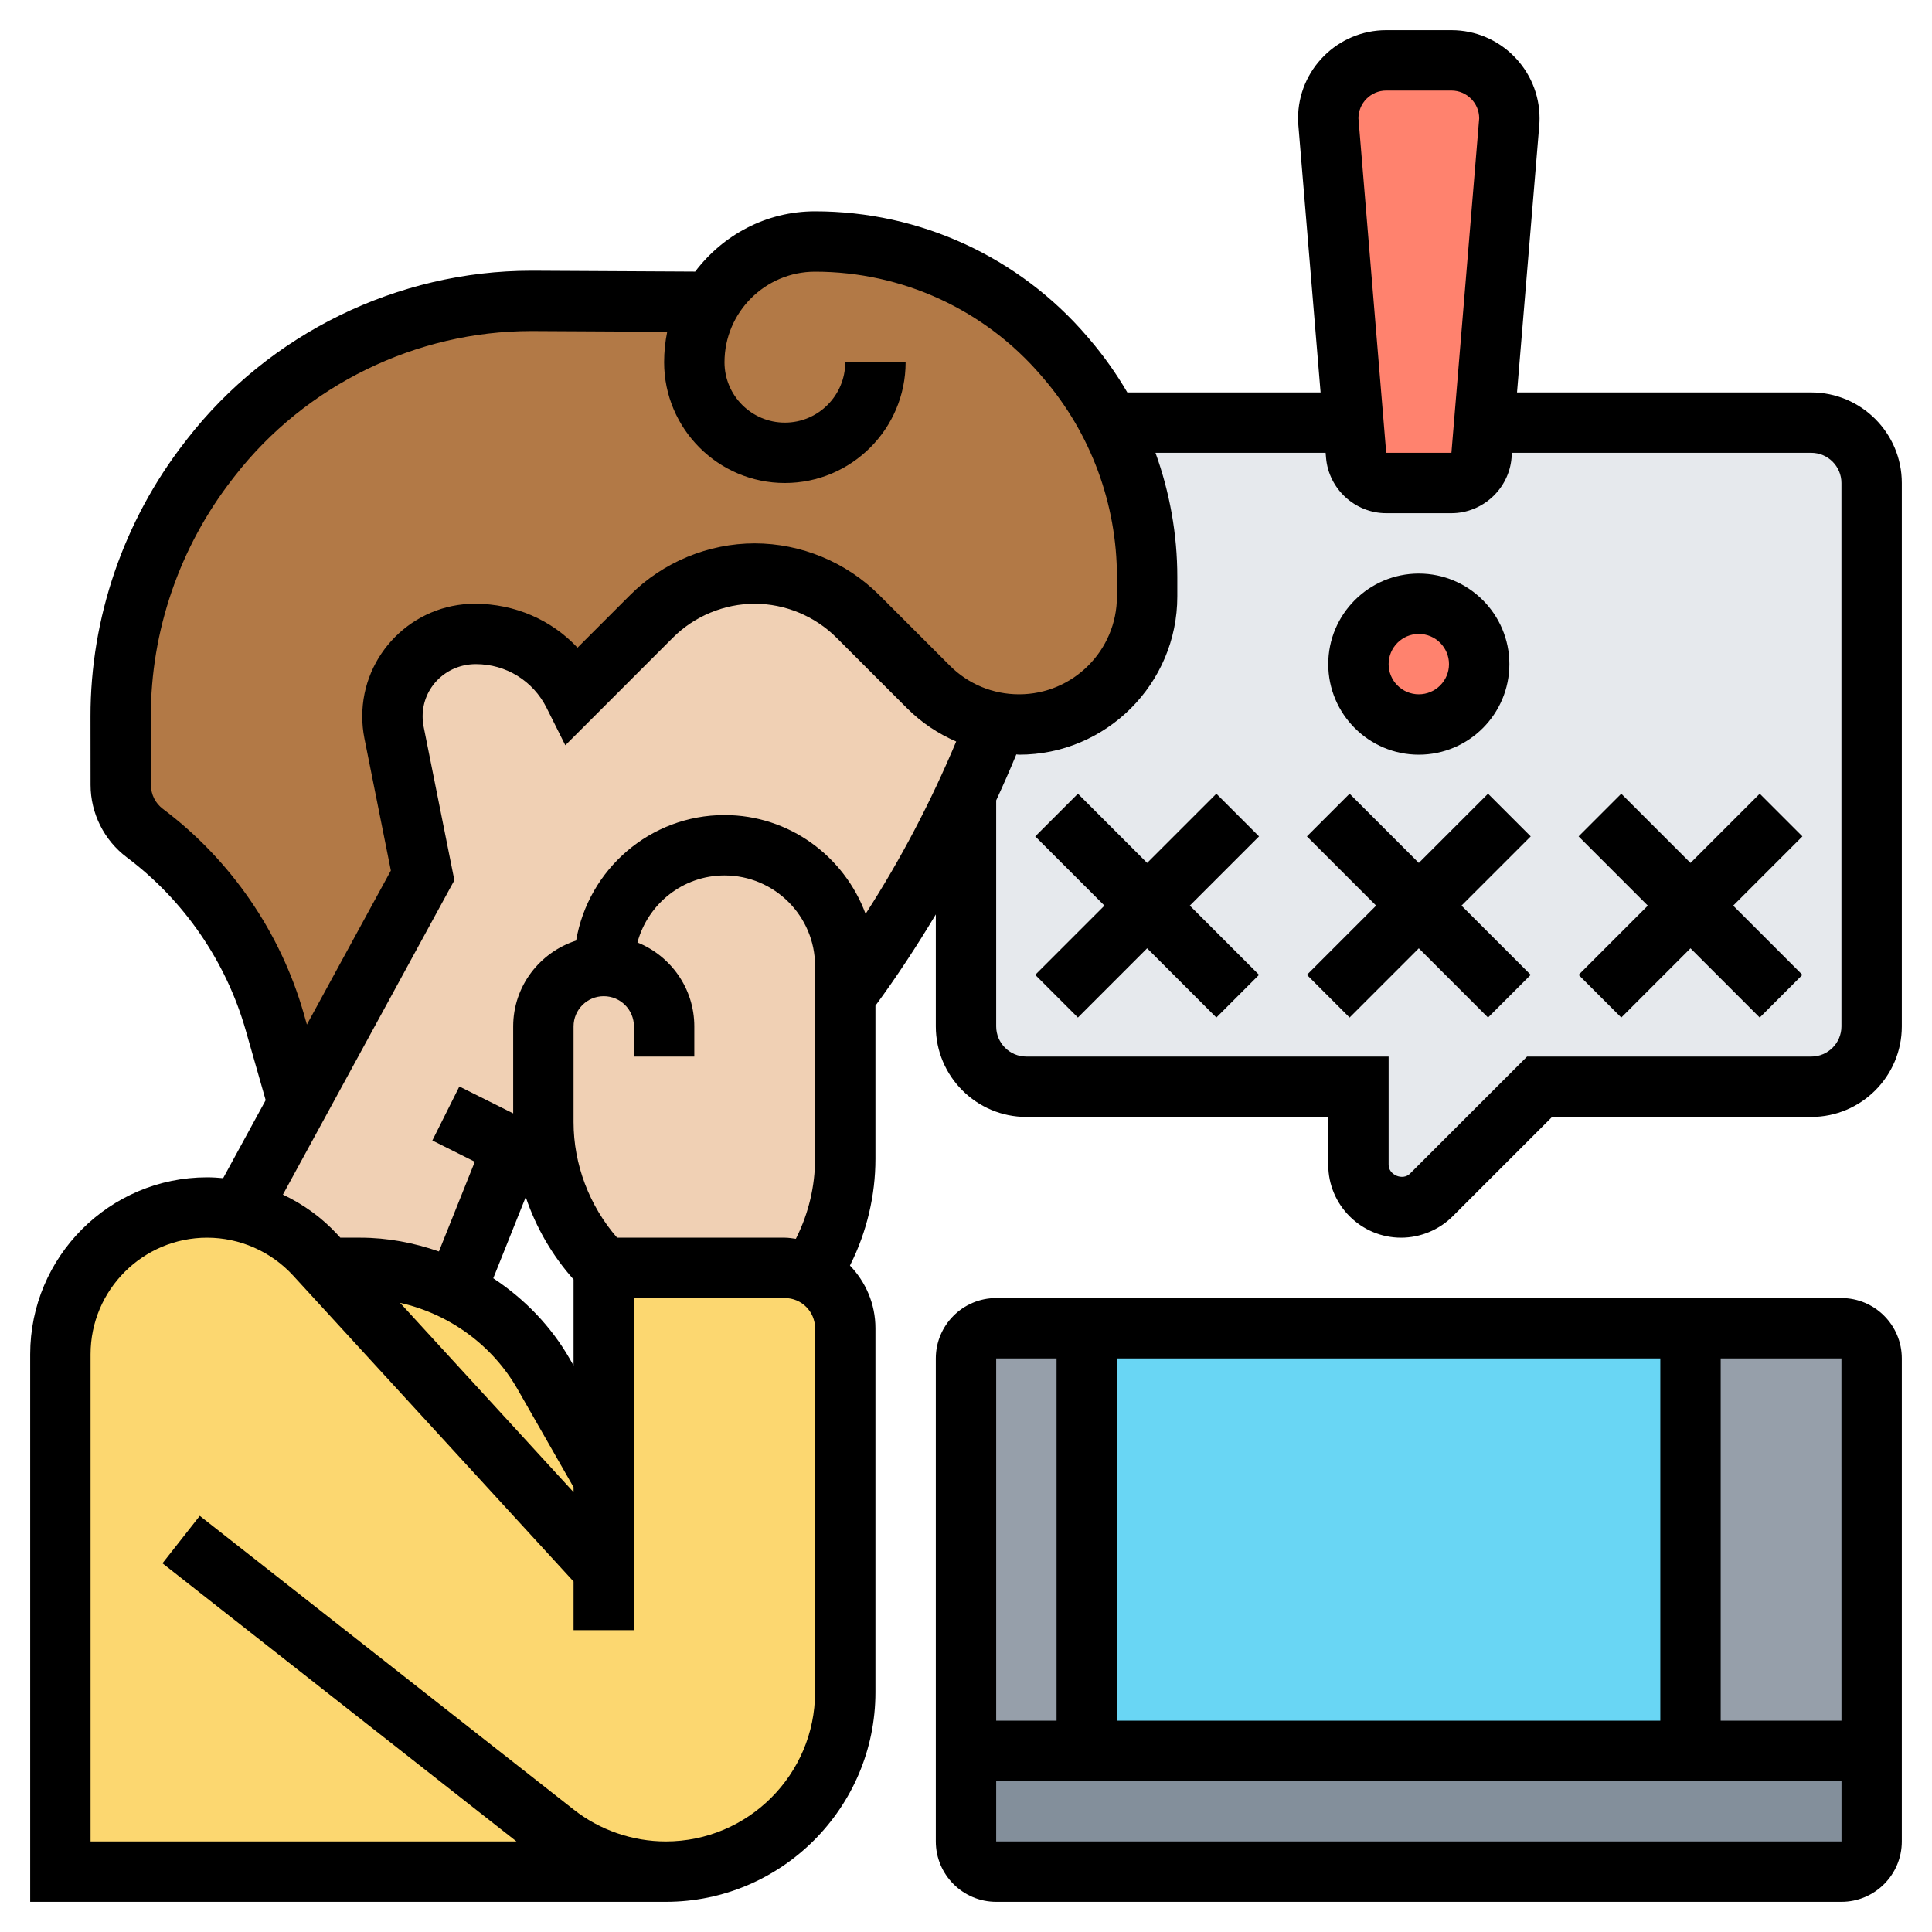 <svg id="_x33_0" enable-background="new 0 0 64 64" height="512" viewBox="0 0 64 64" width="512" xmlns="http://www.w3.org/2000/svg"><g><g><g><path d="m60 14h-23.24c.81 1.57 1.24 3.32 1.24 5.11v.65c0 1.17-.48 2.23-1.24 3-.77.76-1.83 1.24-3 1.24-.26 0-.51-.02-.76-.07l-.14.43c-.27.67-.56 1.33-.86 1.98v7.66c0 1.1.9 2 2 2h11v2.59c0 .78.63 1.41 1.41 1.41.38 0 .74-.15 1-.41l3.59-3.59h9c1.1 0 2-.9 2-2v-18c0-1.1-.9-2-2-2z" fill="#e6e9ed"/></g><g><path d="m50 3.92c0 .05 0 .11-.01.16l-.82 9.92-.09 1.08c-.05.52-.48.92-1 .92h-2.16c-.52 0-.95-.4-1-.92l-.09-1.08-.82-9.92c-.01-.05-.01-.11-.01-.16 0-.53.22-1.01.56-1.36.35-.34.83-.56 1.36-.56h2.16c1.06 0 1.92.86 1.92 1.92z" fill="#ff826e"/></g><g><circle cx="47" cy="22" fill="#ff826e" r="2"/></g><g><path d="m23.54 10c.17-.3.39-.58.63-.83.73-.72 1.73-1.17 2.83-1.17 3.17 0 6.19 1.39 8.25 3.8l.08.08c.56.65 1.04 1.36 1.43 2.12.81 1.57 1.24 3.32 1.24 5.11v.65c0 1.17-.48 2.23-1.24 3-.77.76-1.83 1.24-3 1.24-.26 0-.51-.02-.76-.07-.85-.15-1.63-.56-2.24-1.17l-2.35-2.35c-.9-.9-2.13-1.41-3.41-1.41s-2.51.51-3.41 1.41l-2.59 2.59c-.61-1.23-1.87-2-3.24-2h-.03c-.75 0-1.44.3-1.93.8-.5.49-.8 1.18-.8 1.93 0 .18.02.36.05.54l.95 4.73-4.12 7.55-.78-2.7c-.71-2.5-2.22-4.69-4.3-6.25-.5-.38-.8-.97-.8-1.6 0-.6 0-1.41 0-2.27-.01-3.05 1.01-6.03 2.9-8.46l.09-.11c2.56-3.3 6.5-5.21 10.68-5.19z" fill="#b27946"/></g><g><path d="m22.06 62h-20.06v-17.14c0-1.34.54-2.56 1.42-3.44s2.1-1.42 3.44-1.42c.36 0 .72.04 1.07.12.96.22 1.84.72 2.52 1.46l.38.42 9.17 10v-3-7h6c.07 0 .14 0 .2.01 1.01.1 1.8.96 1.8 1.99v12.06c0 3.28-2.66 5.94-5.94 5.94z" fill="#fcd770"/></g><g><path d="m20 49v3l-9.17-10h1.11c1.12 0 2.2.27 3.16.75 1.2.62 2.23 1.57 2.92 2.78z" fill="#fcd770"/></g><g><path d="m62 58v3c0 .55-.45 1-1 1h-28c-.55 0-1-.45-1-1v-3h4 20z" fill="#838f9b"/></g><g><path d="m36 44v14h-4v-13c0-.55.45-1 1-1z" fill="#969faa"/></g><g><path d="m62 45v13h-6v-14h5c.55 0 1 .45 1 1z" fill="#969faa"/></g><g><path d="m36 44h20v14h-20z" fill="#69d6f4"/></g><g><path d="m30.76 22.76c.61.61 1.39 1.02 2.24 1.17l-.14.43c-.27.67-.56 1.33-.86 1.98-1.1 2.35-2.44 4.58-4 6.66v-1c0-1.1-.45-2.1-1.17-2.83-.73-.72-1.73-1.17-2.83-1.17-2.21 0-4 1.79-4 4-1.1 0-2 .9-2 2v3.17c0 .47.05.94.15 1.4l-1.15-.57-1.9 4.75c-.96-.48-2.04-.75-3.16-.75h-1.11l-.38-.42c-.68-.74-1.56-1.24-2.52-1.46l1.95-3.56v-.01l4.12-7.55-.95-4.73c-.03-.18-.05-.36-.05-.54 0-.75.3-1.44.8-1.93.49-.5 1.18-.8 1.93-.8h.03c1.37 0 2.63.77 3.24 2l2.59-2.59c.9-.9 2.13-1.41 3.41-1.41s2.51.51 3.41 1.41z" fill="#f0d0b4"/></g><g><path d="m27 42-.8.01c-.06-.01-.13-.01-.2-.01h-6c-.95-.95-1.59-2.14-1.85-3.43-.1-.46-.15-.93-.15-1.4v-3.17c0-1.1.9-2 2-2 0-2.21 1.79-4 4-4 1.1 0 2.1.45 2.83 1.17.72.73 1.17 1.73 1.17 2.83v1 5.39c0 1.06-.25 2.1-.72 3.05z" fill="#f0d0b4"/></g></g><g><path d="m47 25c1.654 0 3-1.346 3-3s-1.346-3-3-3-3 1.346-3 3 1.346 3 3 3zm0-4c.552 0 1 .449 1 1s-.448 1-1 1-1-.449-1-1 .448-1 1-1z"/><path d="m49.293 26.293-2.293 2.293-2.293-2.293-1.414 1.414 2.293 2.293-2.293 2.293 1.414 1.414 2.293-2.293 2.293 2.293 1.414-1.414-2.293-2.293 2.293-2.293z"/><path d="m58.293 26.293-2.293 2.293-2.293-2.293-1.414 1.414 2.293 2.293-2.293 2.293 1.414 1.414 2.293-2.293 2.293 2.293 1.414-1.414-2.293-2.293 2.293-2.293z"/><path d="m40.293 26.293-2.293 2.293-2.293-2.293-1.414 1.414 2.293 2.293-2.293 2.293 1.414 1.414 2.293-2.293 2.293 2.293 1.414-1.414-2.293-2.293 2.293-2.293z"/><path d="m60 13h-9.747l.736-8.829c.008-.084.011-.168.011-.251 0-1.61-1.31-2.92-2.92-2.92h-2.16c-1.61 0-2.92 1.31-2.92 2.92 0 .083.003.167.011.243l.735 8.837h-6.402c-.364-.624-.785-1.217-1.26-1.772l-.071-.083c-2.258-2.634-5.543-4.145-9.013-4.145-1.626 0-3.058.792-3.972 1.997l-5.358-.029c-.024 0-.048 0-.072 0-4.423 0-8.68 2.08-11.397 5.575l-.085.11c-2.018 2.593-3.124 5.819-3.118 9.083l.002 2.267c0 .937.448 1.833 1.2 2.397 1.89 1.418 3.288 3.449 3.937 5.72l.664 2.324-1.409 2.584c-.176-.016-.353-.028-.531-.028-3.232 0-5.861 2.629-5.861 5.861v18.139h21.056c3.829 0 6.944-3.115 6.944-6.944v-12.056c0-.807-.324-1.537-.844-2.077l.017-.035c.541-1.081.827-2.292.827-3.5v-5.074c.716-.973 1.377-1.985 2-3.022v3.708c0 1.654 1.346 3 3 3h10v1.586c0 1.331 1.083 2.414 2.414 2.414.636 0 1.258-.258 1.707-.707l3.293-3.293h8.586c1.654 0 3-1.346 3-3v-18c0-1.654-1.346-3-3-3zm-14.08-10h2.16c.507 0 .92.413.92.92l-.92 11.08h-2.16l-.92-11.08c0-.507.413-.92.92-.92zm-35.859 30.571c-.769-2.688-2.424-5.093-4.66-6.771-.255-.191-.401-.481-.401-.799l-.003-2.269c-.006-2.821.952-5.609 2.697-7.854l.085-.11c2.342-3.01 6.008-4.801 9.817-4.801h.063l4.443.024c-.067.327-.102.664-.102 1.009 0 2.206 1.794 4 4 4s4-1.794 4-4h-2c0 1.103-.897 2-2 2s-2-.897-2-2c0-1.654 1.346-3 3-3 2.885 0 5.617 1.256 7.495 3.448l.071.083c1.57 1.83 2.434 4.167 2.434 6.579v.647c0 1.788-1.454 3.243-3.242 3.243-.867 0-1.681-.337-2.293-.95l-2.344-2.343c-1.085-1.085-2.587-1.707-4.121-1.707s-3.036.622-4.121 1.707l-1.748 1.748c-.86-.918-2.072-1.455-3.402-1.455-2.056 0-3.729 1.673-3.729 3.729 0 .246.024.492.072.732l.876 4.378-2.782 5.101zm4.991-4.411-1.019-5.091c-.022-.111-.033-.225-.033-.34 0-.953.775-1.729 1.764-1.729.998 0 1.896.555 2.342 1.447l.621 1.241 3.566-3.567c.713-.712 1.699-1.121 2.707-1.121s1.994.409 2.707 1.121l2.343 2.343c.475.475 1.027.841 1.625 1.1-.835 1.988-1.834 3.901-3.001 5.71-.706-1.905-2.526-3.274-4.674-3.274-2.468 0-4.512 1.802-4.915 4.158-1.205.389-2.085 1.509-2.085 2.842v2.882l-1.783-.891-.895 1.789 1.407.704-1.189 2.972c-.827-.287-1.702-.456-2.602-.456h-.664l-.091-.1c-.515-.562-1.134-1.006-1.811-1.327zm10.948 11.84h-5.558c-.918-1.055-1.442-2.426-1.442-3.828v-3.172c0-.552.448-1 1-1s1 .448 1 1v1h2v-1c0-1.259-.782-2.336-1.884-2.78.346-1.275 1.501-2.22 2.884-2.22 1.654 0 3 1.346 3 3v6.388c0 .899-.213 1.801-.615 2.606l-.021.043c-.121-.015-.24-.037-.364-.037zm-7 1.383v2.852l-.116-.203c-.63-1.104-1.515-2.008-2.544-2.688l1.076-2.69c.337 1.003.875 1.934 1.584 2.729zm-1.853 3.64 1.853 3.242v.164l-5.748-6.271c1.623.367 3.052 1.389 3.895 2.865zm9.853 10.033c0 2.726-2.218 4.944-4.944 4.944-1.103 0-2.188-.375-3.054-1.057l-12.384-9.729-1.236 1.572 11.727 9.214h-14.109v-16.139c0-2.129 1.732-3.861 3.861-3.861 1.079 0 2.117.456 2.847 1.252l9.292 10.137v1.611h2v-11h5c.552 0 1 .448 1 1zm34-22.056c0 .552-.448 1-1 1h-9.414l-3.879 3.879c-.238.238-.707.045-.707-.293v-3.586h-12c-.552 0-1-.448-1-1v-7.486c.231-.502.456-1.008.667-1.523.031.001.06.009.091.009 2.89 0 5.242-2.352 5.242-5.243v-.647c0-1.412-.251-2.801-.723-4.11h5.636l.014.166c.086 1.028.961 1.834 1.993 1.834h2.16c1.032 0 1.907-.806 1.992-1.834l.014-.166h9.914c.552 0 1 .449 1 1z"/><path d="m61 43h-28c-1.103 0-2 .897-2 2v16c0 1.103.897 2 2 2h28c1.103 0 2-.897 2-2v-16c0-1.103-.897-2-2-2zm.001 14h-4.001v-12h4zm-24.001 0v-12h18v12zm-2-12v12h-2v-12zm-2 16v-2h28.002v2z"/></g></g></svg>